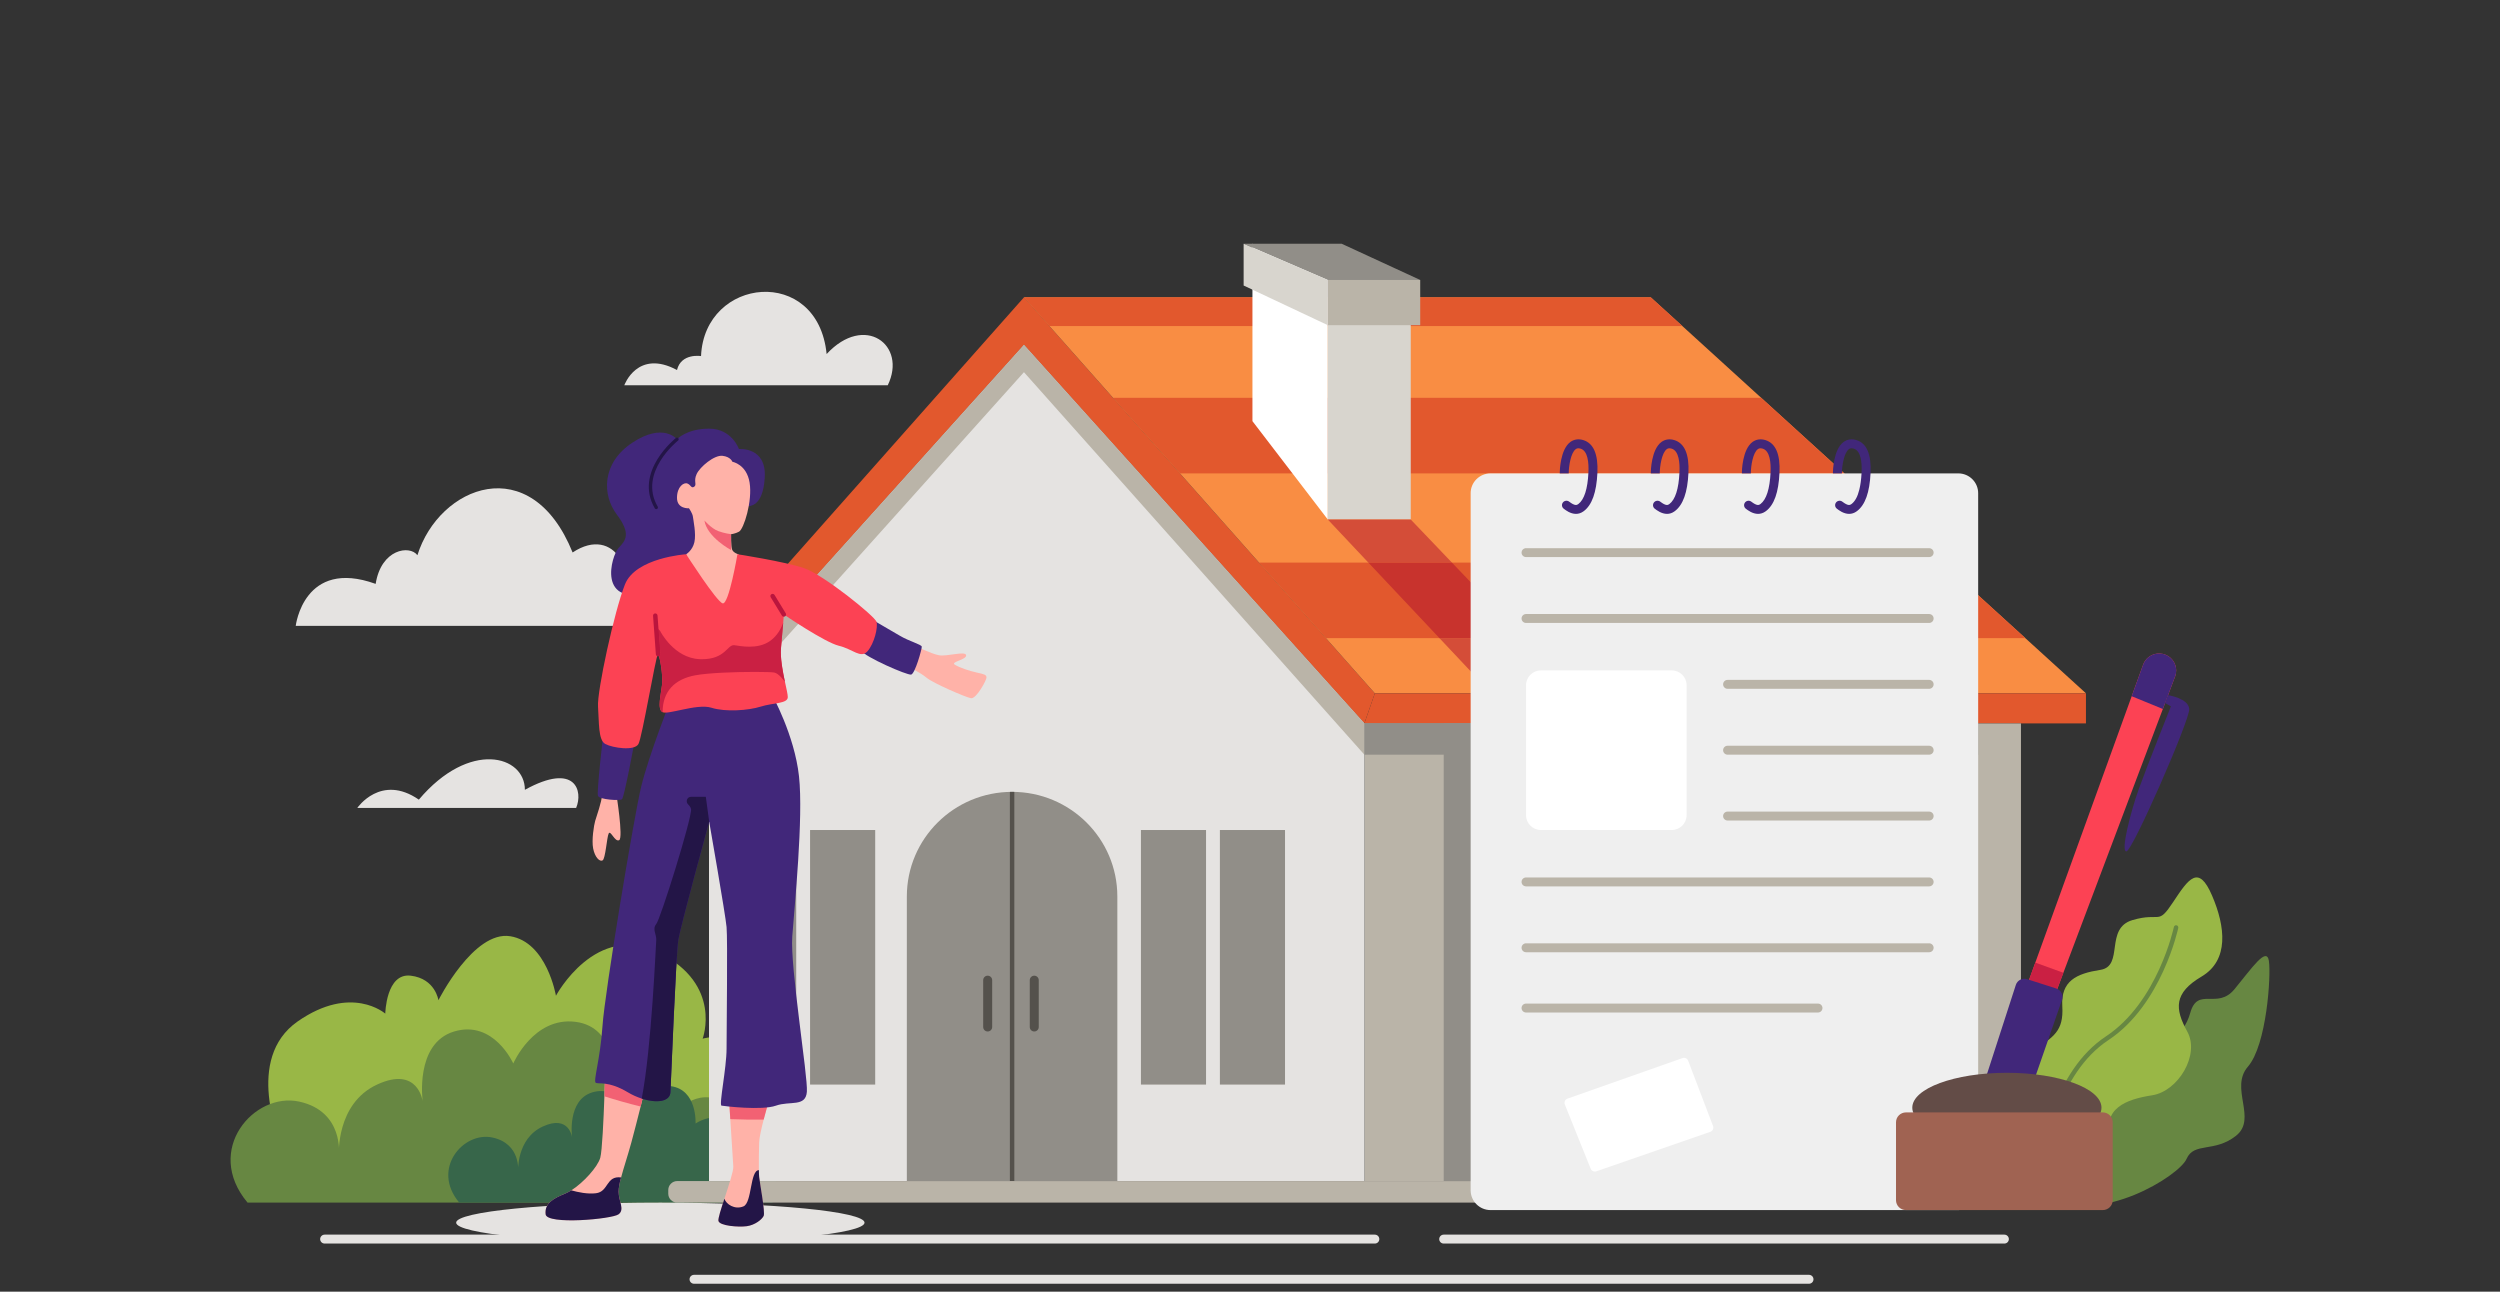 <svg width="300" height="155" viewBox="0 0 300 155" fill="none" xmlns="http://www.w3.org/2000/svg">
<rect x="0" y="0" width="300" height="155" fill="#333333" stroke="none"/>
<g clip-path="url(#clip0_39_326)">
<path d="M106.532 46.229H74.918C74.918 46.229 76.486 41.855 81.239 44.402C81.741 42.337 84.124 42.73 84.124 42.73C84.53 33.211 98.14 31.802 99.195 42.485C103.744 37.569 108.885 41.391 106.532 46.229Z" fill="#E5E3E1"/>
<path d="M77.405 75.107H35.487C35.487 75.107 36.443 66.952 45.079 70.066C45.739 65.871 49.166 65.38 50.089 66.625C52.693 58.302 63.703 53.91 68.713 66.297C73.855 62.889 76.796 69.213 74.205 72.916C79.624 70.361 77.405 75.107 77.405 75.107Z" fill="#E5E3E1"/>
<path d="M259.782 124.69C259.782 124.69 261.937 124.71 262.836 121.53C263.735 118.35 266.07 121.207 268.135 118.707C270.202 116.206 271.998 113.527 272.268 115.314C272.537 117.1 271.998 125.405 269.753 127.994C267.507 130.584 270.92 134.245 268.315 136.298C265.711 138.352 263.285 137.013 262.387 139.067C261.488 141.12 251.967 147.015 246.039 143.71C240.111 140.406 253.764 124.779 259.782 124.69Z" fill="#678742"/>
<path d="M244.602 135.177C244.602 135.177 241.727 127.636 244.063 126.029C246.398 124.422 247.655 123.772 247.476 120.748C247.296 117.725 249.151 116.832 252.041 116.385C254.932 115.939 252.508 111.385 255.921 110.403C259.333 109.42 258.884 111.116 260.77 108.259C262.656 105.402 263.824 103.705 265.441 107.455C267.057 111.205 267.506 115.225 264.184 117.188C260.86 119.154 260.95 121.028 262.477 123.796C264.004 126.565 261.399 130.946 258.255 131.435C255.112 131.923 252.236 132.995 253.225 136.745C254.214 140.495 248.599 144.782 245.388 142.817C242.176 140.853 244.602 135.177 244.602 135.177Z" fill="#99B746"/>
<path d="M245.388 138.353L245.356 138.35C245.208 138.333 245.103 138.2 245.12 138.054C245.132 137.959 246.309 128.595 252.716 124.361C258.93 120.256 260.846 111.331 260.865 111.241C260.895 111.095 261.041 111 261.184 111.034C261.33 111.064 261.424 111.205 261.393 111.35C261.374 111.442 259.411 120.582 253.015 124.807C246.818 128.902 245.666 138.025 245.655 138.115C245.639 138.253 245.523 138.353 245.388 138.353Z" fill="#678742"/>
<path d="M33.657 136.978C33.657 136.978 29.256 127.075 35.723 122.569C42.191 118.064 46.233 121.636 46.233 121.636C46.233 121.636 46.323 116.724 49.287 117.081C52.251 117.439 52.61 120.028 52.61 120.028C52.61 120.028 56.832 111.635 61.234 112.348C65.635 113.063 66.713 119.492 66.713 119.492C66.713 119.492 71.504 110.514 79.12 114.342C86.736 118.171 84.318 124.642 84.318 124.642C84.318 124.642 88.361 123.332 90.337 127.708C92.313 132.083 86.474 140.679 86.474 140.679H31.142C31.142 140.679 30.064 135.085 33.657 136.978Z" fill="#99B746"/>
<path d="M29.705 144.314H88.039C88.039 144.314 90.337 134.522 86.968 132.365C83.6 130.207 80.771 133.764 80.771 133.764C80.771 133.764 81.355 130.565 79.019 129.047C76.683 127.529 73.719 129.583 73.719 129.583C73.719 129.583 74.079 123.243 69.048 122.618C64.018 121.993 61.593 127.618 61.593 127.618C61.593 127.618 59.257 122.35 54.497 123.778C49.736 125.207 50.724 132.172 50.724 132.172C50.724 132.172 50.185 127.857 45.245 130.149C40.304 132.44 40.664 138.585 40.664 138.585C40.664 138.585 41.292 133.369 35.903 132.191C30.514 131.012 24.405 137.974 29.705 144.314Z" fill="#678742"/>
<path d="M55.107 144.315H92.693C92.693 144.315 94.174 138.005 92.004 136.615C89.832 135.225 88.01 137.517 88.01 137.517C88.01 137.517 88.385 135.455 86.881 134.478C85.376 133.499 83.466 134.823 83.466 134.823C83.466 134.823 83.698 130.738 80.457 130.335C77.216 129.932 75.653 133.557 75.653 133.557C75.653 133.557 74.148 130.163 71.081 131.083C68.014 132.004 68.65 136.49 68.65 136.49C68.65 136.49 68.303 133.712 65.12 135.188C61.936 136.664 62.168 140.624 62.168 140.624C62.168 140.624 62.573 137.262 59.101 136.503C55.628 135.744 51.693 140.229 55.107 144.315Z" fill="#37664A"/>
<path d="M164.979 83.198L163.724 86.809L122.876 41.391L82.03 86.809L80.769 83.198L122.876 35.68L164.979 83.198Z" fill="#E2582D"/>
<path d="M250.316 83.198H164.979L159.11 76.576L151.08 67.511L141.595 56.806L133.564 47.74L125.927 39.125L122.876 35.68H198.092L201.881 39.125L211.345 47.74L221.31 56.806L233.075 67.511L243.04 76.576L250.316 83.198Z" fill="#F98D43"/>
<path d="M163.724 86.809H250.315V83.197H164.979L163.724 86.809Z" fill="#E2582D"/>
<path d="M242.515 86.809V141.727H163.724V86.809H242.515Z" fill="#BAB4A8"/>
<path d="M85.08 83.418V141.727H163.724V86.809L122.876 41.391L85.08 83.418Z" fill="#E5E3E1"/>
<path d="M134.081 107.576V141.727H108.821V107.576C108.821 100.644 114.475 95.023 121.454 95.023C128.428 95.023 134.081 100.644 134.081 107.576Z" fill="#918E88"/>
<path d="M121.721 95.026V141.729C121.721 141.878 121.602 141.997 121.453 141.997C121.304 141.997 121.184 141.878 121.184 141.729V95.026C121.274 95.02 121.363 95.02 121.453 95.02C121.542 95.02 121.632 95.02 121.721 95.026Z" fill="#54514C"/>
<path d="M119.061 117.617V123.243C119.061 123.538 118.818 123.779 118.522 123.779C118.22 123.779 117.983 123.538 117.983 123.243V117.617C117.983 117.322 118.22 117.081 118.522 117.081C118.818 117.081 119.061 117.322 119.061 117.617Z" fill="#54514C"/>
<path d="M124.65 117.617V123.243C124.65 123.538 124.407 123.779 124.11 123.779C123.815 123.779 123.572 123.538 123.572 123.243V117.617C123.572 117.322 123.815 117.081 124.11 117.081C124.407 117.081 124.65 117.322 124.65 117.617Z" fill="#54514C"/>
<path d="M144.725 130.149H136.911V99.602H144.725V130.149Z" fill="#918E88"/>
<path d="M154.203 130.149H146.387V99.602H154.203V130.149Z" fill="#918E88"/>
<path d="M95.547 130.149H87.732V99.602H95.547V130.149Z" fill="#918E88"/>
<path d="M105.024 130.149H97.209V99.602H105.024V130.149Z" fill="#918E88"/>
<path d="M85.08 83.418V86.809L122.874 44.661L163.724 90.56V86.809L122.876 41.391L85.08 83.418Z" fill="#BAB4A8"/>
<path d="M237.379 86.809V90.56H163.724V86.809H237.379Z" fill="#918E88"/>
<path d="M173.245 86.809V141.727H227.521V86.809H173.245Z" fill="#918E88"/>
<path d="M240.524 142.799V143.244C240.524 143.838 240.038 144.315 239.445 144.315H81.27C80.677 144.315 80.192 143.838 80.192 143.244V142.799C80.192 142.21 80.677 141.727 81.27 141.727H239.445C240.038 141.727 240.524 142.21 240.524 142.799Z" fill="#BAB4A8"/>
<path d="M201.881 39.125H125.927L122.876 35.68H198.092L201.881 39.125Z" fill="#E2582D"/>
<path d="M221.31 56.806H141.595L133.564 47.74H211.345L221.31 56.806Z" fill="#E2582D"/>
<path d="M243.04 76.576H159.11L151.08 67.51H233.075L243.04 76.576Z" fill="#E2582D"/>
<path d="M159.336 33.14V62.342L150.293 50.537V29.249L159.336 33.14Z" fill="white"/>
<path d="M169.29 33.14V62.342H159.336V33.14H169.29Z" fill="#D8D5CE"/>
<path d="M149.238 29.246H160.992L170.429 33.598H159.334L149.238 29.246Z" fill="#918E88"/>
<path d="M170.426 33.598V39.02H159.336V33.598H170.426Z" fill="#BAB4A8"/>
<path d="M159.336 33.598V39.02L149.236 34.263V29.249L159.336 33.598Z" fill="#D8D5CE"/>
<path d="M189.224 83.197H178.965L172.734 76.576H182.895L189.224 83.197Z" fill="#D44D38"/>
<path d="M189.435 83.418H179.174L178.965 83.197H189.224L189.435 83.418Z" fill="#C8332D"/>
<path d="M174.231 67.51H164.201L159.336 62.342H169.29L174.231 67.51Z" fill="#D44D38"/>
<path d="M182.895 76.576H172.734L164.201 67.51H174.231L182.895 76.576Z" fill="#C8332D"/>
<path d="M103.744 146.719C103.744 148.046 92.773 149.123 79.241 149.123C65.709 149.123 54.738 148.046 54.738 146.719C54.738 145.391 65.709 144.315 79.241 144.315C92.773 144.315 103.744 145.391 103.744 146.719Z" fill="#E5E3E1"/>
<path d="M89.843 60.765C89.862 60.655 91.57 60.949 91.772 57.266C91.974 53.582 88.673 53.884 88.673 53.884C88.673 53.884 87.83 51.439 85.102 51.439C82.374 51.439 81.239 52.712 81.239 52.712C81.239 52.712 79.623 50.658 75.895 53.113C72.167 55.569 72.257 59.409 74.009 61.731C75.76 64.052 75.087 64.856 74.233 65.749C73.38 66.642 71.493 73.027 78.365 71.017C85.237 69.008 85.147 65.401 84.877 61.422C84.608 57.444 89.843 60.765 89.843 60.765Z" fill="#41277A"/>
<path d="M82.337 66.508C82.337 66.508 83.103 66.061 83.328 65.057C83.553 64.052 83.193 62.4 83.148 61.998C83.103 61.596 82.677 60.994 82.677 60.994C82.677 60.994 81.239 61.105 81.239 59.743C81.239 58.382 82.07 57.846 82.497 58.024C82.924 58.203 82.946 58.649 83.305 58.404C83.665 58.158 83.193 57.757 83.597 56.886C84.002 56.015 85.708 54.586 86.696 54.698C87.684 54.81 87.886 55.413 87.886 55.413C87.886 55.413 89.593 55.703 89.952 57.913C90.312 60.123 89.256 63.516 88.673 63.807C88.089 64.097 87.729 64.097 87.729 64.097C87.729 64.097 87.707 65.592 87.864 65.972C88.021 66.352 88.638 66.531 88.638 66.531C88.638 66.531 89.189 75.616 86.472 74.176C83.754 72.736 82.337 66.508 82.337 66.508Z" fill="#FFB2A8"/>
<path d="M91.1 141.25C91.165 141.887 91.839 145.472 91.639 145.906C91.434 146.34 90.594 147.009 89.613 147.144C88.638 147.277 86.347 147.111 86.213 146.506C86.153 146.237 86.514 145.107 86.929 143.843C87.441 142.278 88.034 140.516 87.996 139.975C87.959 139.401 87.775 136.535 87.635 134.296C87.538 132.752 87.457 131.504 87.457 131.504L92.544 131.172C92.544 131.172 92.055 132.768 91.639 134.349C91.359 135.453 91.111 136.546 91.1 137.097C91.074 138.067 91.046 139.471 91.063 140.414C91.068 140.778 91.079 141.073 91.1 141.25Z" fill="#FFB2A8"/>
<path d="M91.64 145.906C91.435 146.341 90.594 147.01 89.613 147.144C88.638 147.278 86.347 147.112 86.213 146.507C86.153 146.238 86.514 145.108 86.929 143.843C87.123 144.497 88.169 145.204 89.215 144.765C90.255 144.33 89.985 140.451 91.063 140.414C91.069 140.778 91.08 141.073 91.101 141.25C91.166 141.887 91.84 145.472 91.64 145.906Z" fill="#231547"/>
<path d="M77.557 129.998C77.557 129.998 77.266 131.22 76.878 132.784C76.533 134.156 76.118 135.795 75.762 137.097C75.293 138.802 74.819 140.199 74.533 141.293C74.344 141.978 74.232 142.541 74.232 142.991C74.232 144.154 74.996 145.134 74.232 145.713C73.471 146.297 65.609 147.009 65.474 145.713C65.339 144.422 66.33 143.837 67.856 143.215C68.077 143.125 68.308 142.996 68.556 142.841C70.001 141.93 71.725 140.034 72.033 138.93C72.259 138.115 72.431 134.29 72.528 131.557C72.582 129.939 72.614 128.702 72.614 128.702L77.557 129.998Z" fill="#FFB2A8"/>
<path d="M72.614 128.702L77.557 129.998C77.557 129.998 77.266 131.22 76.878 132.784C75.326 132.405 73.849 131.981 72.528 131.558C72.582 129.939 72.614 128.702 72.614 128.702Z" fill="#F26173"/>
<path d="M92.545 131.172C92.545 131.172 92.055 132.768 91.64 134.35C90.47 134.37 89.112 134.36 87.635 134.296C87.538 132.752 87.457 131.504 87.457 131.504L92.545 131.172Z" fill="#F26173"/>
<path d="M73.948 95.195C73.948 95.195 74.817 100.553 74.301 100.82C73.784 101.088 73.268 99.57 73.043 100.016C72.819 100.464 72.662 103.075 72.302 103.254C71.943 103.433 71.381 102.852 71.179 101.825C70.977 100.798 71.276 99.012 71.418 98.521C71.561 98.03 72.234 96.132 72.234 95.44C72.234 94.748 73.769 93.99 73.948 95.195Z" fill="#FFB2A8"/>
<path d="M76.165 88.899C76.165 88.899 74.907 95.709 74.638 95.91C74.369 96.111 71.93 95.955 71.757 95.508C71.584 95.061 72.37 88.319 72.37 88.319L76.165 88.899Z" fill="#41277A"/>
<path d="M109.646 77.425C109.646 77.425 111.713 78.452 112.678 78.63C113.644 78.808 115.867 78.072 115.934 78.63C116.002 79.188 114.003 79.412 114.586 79.768C115.171 80.126 116.294 80.505 117.215 80.706C118.135 80.907 118.36 80.974 118.382 81.286C118.405 81.599 117.147 83.899 116.518 83.787C115.889 83.675 112.005 82.001 111.196 81.332C110.387 80.661 108.884 79.947 108.884 79.947L109.646 77.425Z" fill="#FFB2A8"/>
<path d="M104.886 74.455C104.991 74.579 106.795 75.572 107.941 76.264C109.086 76.956 110.591 77.335 110.613 77.604C110.635 77.872 109.804 80.863 109.333 80.952C108.862 81.042 103.853 78.876 103.224 78.005C102.595 77.135 104.392 73.875 104.886 74.455Z" fill="#41277A"/>
<path d="M96.825 131.005C96.689 132.881 94.804 132.077 93.116 132.677C91.434 133.277 86.918 132.741 86.584 132.677C86.25 132.613 87.188 128.187 87.188 125.846C87.188 123.505 87.328 112.719 87.188 111.246C87.059 109.773 85.102 98.59 85.102 98.59C85.102 98.59 81.669 111.112 81.399 112.789C81.13 114.461 80.521 129.596 80.451 131.07C80.403 132.201 78.807 132.42 77.007 131.831C76.457 131.654 75.886 131.402 75.331 131.07C72.976 129.666 71.828 130.132 71.493 129.934C71.16 129.73 72.033 127.115 72.302 123.097C72.571 119.079 76.074 97.984 76.948 94.369C77.826 90.752 80.451 84.055 80.451 84.055L92.647 83.385C92.647 83.385 95.342 88.207 95.881 93.163C96.42 98.119 95.342 108.701 95.073 112.382C94.804 116.068 96.959 129.13 96.825 131.005Z" fill="#41277A"/>
<path d="M104.1 78.151C103.292 79.077 102.348 77.893 100.662 77.492C98.98 77.09 94.064 73.741 94.064 73.741C94.064 73.741 94.038 74.127 93.984 74.743C93.924 75.482 93.833 76.559 93.725 77.695C93.606 78.948 93.924 80.567 94.195 81.831L94.2 81.837V81.842C94.377 82.667 94.534 83.337 94.534 83.653C94.534 84.456 92.782 84.323 91.3 84.789C89.818 85.26 87.059 85.464 85.372 84.928C84.481 84.645 83.085 84.903 81.867 85.16C80.777 85.39 79.829 85.621 79.513 85.464C78.834 85.126 79.309 83.385 79.443 82.18C79.578 80.974 79.174 78.766 78.974 78.498L78.937 78.52C78.624 79.104 77.066 88.448 76.614 89.279C76.139 90.147 73.515 89.75 72.636 89.279C71.763 88.807 71.898 86.6 71.763 84.789C71.629 82.983 73.714 73.339 74.997 70.124C76.279 66.91 82.338 66.508 82.338 66.508C82.338 66.508 85.981 72.198 86.719 72.402C87.457 72.605 88.492 66.508 88.492 66.508C88.492 66.508 94.129 67.376 96.49 68.179C98.844 68.983 104.973 73.945 105.178 74.609C105.383 75.284 104.908 77.223 104.1 78.151Z" fill="#FC4254"/>
<path d="M78.971 78.765C78.832 78.765 78.713 78.657 78.703 78.516L78.366 73.894C78.355 73.747 78.467 73.619 78.615 73.608C78.763 73.599 78.892 73.708 78.903 73.856L79.24 78.477C79.251 78.625 79.14 78.753 78.991 78.764L78.971 78.765Z" fill="#BA153D"/>
<path d="M94.062 74.009C93.972 74.009 93.883 73.963 93.832 73.88L92.484 71.67C92.407 71.543 92.448 71.378 92.575 71.302C92.703 71.226 92.868 71.265 92.945 71.392L94.293 73.602C94.37 73.729 94.328 73.894 94.202 73.971L94.062 74.009Z" fill="#BA153D"/>
<path d="M79.513 85.464C79.244 85.33 79.156 84.975 79.156 84.521C79.157 83.83 79.362 82.907 79.443 82.18C79.462 82.013 79.47 81.826 79.47 81.628C79.47 80.615 79.249 79.302 79.076 78.743C79.18 78.7 79.249 78.594 79.24 78.477L79.025 75.522C79.084 75.555 79.154 75.629 79.238 75.75C79.238 75.75 80.861 78.965 83.954 79.099C84.057 79.104 84.158 79.105 84.254 79.105C85.613 79.105 86.367 78.684 86.878 78.263C87.389 77.841 87.658 77.42 88.047 77.42C88.076 77.42 88.106 77.422 88.136 77.427C88.544 77.487 89.194 77.603 89.918 77.603C90.747 77.603 91.672 77.451 92.443 76.892C93.294 76.275 93.747 75.381 93.984 74.743C93.924 75.482 93.833 76.559 93.725 77.695C93.707 77.881 93.7 78.075 93.7 78.275C93.7 79.421 93.965 80.754 94.195 81.831C94.113 81.719 93.488 80.829 92.917 80.706C92.704 80.659 91.786 80.629 90.576 80.629C88.317 80.629 85.04 80.735 83.415 81.038C80.925 81.51 79.513 82.983 79.513 85.464Z" fill="#CA2043"/>
<path d="M79.076 78.743C79.039 78.624 79.004 78.539 78.974 78.499L78.937 78.52C78.832 77.76 78.565 75.501 78.954 75.501C78.975 75.501 78.999 75.508 79.025 75.522L79.24 78.477C79.249 78.594 79.18 78.7 79.076 78.743Z" fill="#BA153D"/>
<path d="M85.102 98.59C85.102 98.59 81.669 111.112 81.399 112.789C81.13 114.461 80.521 129.596 80.451 131.07C80.403 132.201 78.807 132.42 77.007 131.831C78.203 125.647 78.689 113.475 78.748 112.853C78.818 112.141 78.23 111.514 78.748 110.887C79.27 110.265 83.081 98.028 82.924 97.101C82.887 96.897 82.763 96.71 82.585 96.539C82.229 96.206 82.439 95.616 82.93 95.616H84.698L85.102 98.59Z" fill="#231547"/>
<path d="M74.232 145.713C73.471 146.297 65.609 147.009 65.474 145.713C65.339 144.422 66.33 143.837 67.856 143.216C68.077 143.126 68.308 142.996 68.556 142.841C69.343 143.066 70.518 143.313 71.51 143.189C73.056 143.007 72.701 141.056 74.533 141.293C74.344 141.978 74.232 142.541 74.232 142.991C74.232 144.154 74.996 145.134 74.232 145.713Z" fill="#231547"/>
<path d="M84.53 62.456C84.53 62.456 85.372 63.428 86.18 63.728C86.989 64.03 87.73 64.097 87.73 64.097V66.006C87.73 66.006 84.832 64.465 84.53 62.456Z" fill="#F26173"/>
<path d="M78.75 61.1C78.68 61.1 78.612 61.064 78.575 61C76.025 56.613 81.063 52.594 81.115 52.554C81.203 52.485 81.329 52.5 81.398 52.587C81.467 52.674 81.453 52.8 81.365 52.869C81.316 52.907 76.551 56.715 78.925 60.799C78.98 60.895 78.947 61.018 78.851 61.073L78.75 61.1Z" fill="#231547"/>
<path d="M234.991 56.806H178.867C177.548 56.806 176.478 57.869 176.478 59.18V142.835C176.478 144.146 177.548 145.21 178.867 145.21H234.991C236.31 145.21 237.38 144.146 237.38 142.835V59.18C237.38 57.869 236.31 56.806 234.991 56.806Z" fill="#EFEFEF"/>
<path d="M200.602 80.447H184.917C183.927 80.447 183.125 81.244 183.125 82.228V97.82C183.125 98.805 183.927 99.602 184.917 99.602H200.602C201.591 99.602 202.393 98.805 202.393 97.82V82.228C202.393 81.244 201.591 80.447 200.602 80.447Z" fill="white"/>
<path d="M183.125 66.851H231.496C231.794 66.851 232.035 66.612 232.035 66.315C232.035 66.02 231.794 65.78 231.496 65.78H183.125C182.827 65.78 182.586 66.02 182.586 66.315C182.586 66.612 182.827 66.851 183.125 66.851Z" fill="#BAB4A8"/>
<path d="M231.496 73.683H183.125C182.827 73.683 182.586 73.923 182.586 74.218C182.586 74.514 182.827 74.754 183.125 74.754H231.496C231.794 74.754 232.035 74.514 232.035 74.218C232.035 73.923 231.794 73.683 231.496 73.683Z" fill="#BAB4A8"/>
<path d="M231.495 81.586H207.311C207.013 81.586 206.772 81.826 206.772 82.121C206.772 82.417 207.013 82.657 207.311 82.657H231.495C231.794 82.657 232.035 82.417 232.035 82.121C232.035 81.826 231.794 81.586 231.495 81.586Z" fill="#BAB4A8"/>
<path d="M231.495 89.488H207.311C207.013 89.488 206.772 89.728 206.772 90.024C206.772 90.32 207.013 90.56 207.311 90.56H231.495C231.794 90.56 232.035 90.32 232.035 90.024C232.035 89.728 231.794 89.488 231.495 89.488Z" fill="#BAB4A8"/>
<path d="M231.495 97.391H207.311C207.013 97.391 206.772 97.631 206.772 97.926C206.772 98.223 207.013 98.463 207.311 98.463H231.495C231.794 98.463 232.035 98.223 232.035 97.926C232.035 97.631 231.794 97.391 231.495 97.391Z" fill="#BAB4A8"/>
<path d="M231.496 105.294H183.125C182.827 105.294 182.586 105.534 182.586 105.83C182.586 106.125 182.827 106.365 183.125 106.365H231.496C231.794 106.365 232.035 106.125 232.035 105.83C232.035 105.534 231.794 105.294 231.496 105.294Z" fill="#BAB4A8"/>
<path d="M231.496 113.197H183.125C182.827 113.197 182.586 113.436 182.586 113.733C182.586 114.028 182.827 114.268 183.125 114.268H231.496C231.794 114.268 232.035 114.028 232.035 113.733C232.035 113.436 231.794 113.197 231.496 113.197Z" fill="#BAB4A8"/>
<path d="M218.157 120.43H183.125C182.827 120.43 182.586 120.669 182.586 120.965C182.586 121.262 182.827 121.502 183.125 121.502H218.157C218.455 121.502 218.696 121.262 218.696 120.965C218.696 120.669 218.455 120.43 218.157 120.43Z" fill="#BAB4A8"/>
<path d="M205.565 135.123L202.58 127.287C202.476 127.015 202.172 126.875 201.895 126.972L188.101 131.835C187.812 131.935 187.666 132.255 187.78 132.538L190.884 140.252C190.991 140.517 191.289 140.653 191.562 140.558L205.238 135.818C205.525 135.719 205.673 135.405 205.565 135.123Z" fill="white"/>
<path d="M191.689 56.741C191.576 59.093 191.043 60.599 190.045 61.343C189.727 61.579 189.409 61.665 189.114 61.665C188.45 61.665 187.879 61.226 187.647 61.044C187.41 60.867 187.367 60.529 187.55 60.293C187.733 60.063 188.073 60.02 188.305 60.202C188.978 60.717 189.205 60.631 189.399 60.486C190.111 59.951 190.519 58.675 190.612 56.693C190.665 55.536 190.547 54.1 189.668 53.837C189.361 53.741 189.199 53.821 189.092 53.896C188.494 54.335 188.256 55.911 188.245 56.806H187.167V56.8C187.167 56.511 187.226 53.928 188.45 53.033C188.892 52.718 189.42 52.637 189.986 52.808C191.221 53.184 191.792 54.507 191.689 56.741Z" fill="#41277A"/>
<path d="M202.614 56.741C202.505 59.093 201.967 60.599 200.97 61.343C200.657 61.579 200.339 61.665 200.043 61.665C199.375 61.665 198.809 61.226 198.572 61.044C198.335 60.867 198.292 60.529 198.475 60.293C198.657 60.063 198.997 60.02 199.235 60.202C199.903 60.717 200.135 60.631 200.323 60.486C201.035 59.951 201.444 58.675 201.536 56.693C201.59 55.536 201.471 54.1 200.598 53.837C200.285 53.741 200.124 53.821 200.016 53.896C199.418 54.335 199.181 55.911 199.17 56.806H198.092V56.8C198.097 56.511 198.151 53.928 199.38 53.033C199.816 52.718 200.345 52.637 200.911 52.808C202.145 53.184 202.716 54.507 202.614 56.741Z" fill="#41277A"/>
<path d="M213.538 56.741C213.43 59.093 212.897 60.599 211.9 61.343C211.582 61.579 211.264 61.665 210.967 61.665C210.299 61.665 209.734 61.226 209.496 61.044C209.265 60.867 209.221 60.529 209.405 60.293C209.587 60.063 209.927 60.02 210.159 60.202C210.833 60.717 211.059 60.631 211.253 60.486C211.965 59.951 212.374 58.675 212.466 56.693C212.52 55.536 212.395 54.1 211.523 53.837C211.215 53.741 211.054 53.821 210.945 53.896C210.343 54.335 210.105 55.911 210.1 56.806H209.022V56.8C209.022 56.511 209.081 53.928 210.305 53.033C210.741 52.718 211.275 52.637 211.841 52.808C213.075 53.184 213.646 54.507 213.538 56.741Z" fill="#41277A"/>
<path d="M224.468 56.741C224.36 59.093 223.821 60.599 222.825 61.343C222.512 61.579 222.194 61.665 221.892 61.665C221.229 61.665 220.658 61.226 220.426 61.044C220.189 60.867 220.145 60.529 220.329 60.293C220.512 60.063 220.852 60.02 221.084 60.202C221.757 60.717 221.984 60.631 222.177 60.486C222.604 60.165 222.921 59.586 223.121 58.745C223.255 58.204 223.342 57.561 223.385 56.806L223.39 56.693C223.445 55.536 223.325 54.1 222.453 53.837C222.14 53.741 221.978 53.821 221.87 53.896C221.273 54.335 221.035 55.911 221.024 56.806H219.946V56.8C219.952 56.511 220.005 53.928 221.235 53.033C221.671 52.718 222.199 52.637 222.765 52.808C223.999 53.184 224.571 54.507 224.468 56.741Z" fill="#41277A"/>
<path d="M261.144 80.461C261.144 80.696 261.105 80.937 261.014 81.173L259.543 85.079L247.605 116.733L246.199 120.462L242.948 119.069L244.236 115.512L255.803 83.546L257.172 79.769C257.57 78.655 258.836 78.119 259.925 78.596C260.685 78.933 261.144 79.678 261.144 80.461Z" fill="#FC4254"/>
<path d="M259.926 78.596C258.837 78.119 257.57 78.655 257.172 79.769L255.803 83.547L259.543 85.08L261.014 81.173C261.106 80.938 261.144 80.697 261.144 80.461C261.144 79.678 260.686 78.933 259.926 78.596Z" fill="#41277A"/>
<path d="M260.169 83.418C260.169 83.418 262.62 83.795 262.71 85.079C262.8 86.363 255.884 102.168 255.165 102.168C254.446 102.168 255.704 97.346 256.646 94.712C257.59 92.078 260.509 84.756 260.509 84.756L259.809 84.372L260.169 83.418Z" fill="#41277A"/>
<path d="M246.199 120.462L242.948 119.07L244.236 115.512L247.606 116.733L246.199 120.462Z" fill="#CA2043"/>
<path d="M246.753 118.621L243.256 117.5C242.69 117.318 242.082 117.628 241.9 118.191L238.445 128.867C238.256 129.451 238.598 130.072 239.194 130.23L242.518 131.112C243.065 131.256 243.63 130.957 243.815 130.426L247.44 119.99C247.637 119.423 247.326 118.805 246.753 118.621Z" fill="#41277A"/>
<path d="M252.178 132.92C252.178 130.608 247.095 128.734 240.826 128.734C234.557 128.734 229.475 130.608 229.475 132.92C229.475 135.232 234.557 137.106 240.826 137.106C247.095 137.106 252.178 135.232 252.178 132.92Z" fill="#634C47"/>
<path d="M252.331 133.489H228.715C228.056 133.489 227.521 134.021 227.521 134.676V144.023C227.521 144.678 228.056 145.21 228.715 145.21H252.331C252.991 145.21 253.525 144.678 253.525 144.023V134.676C253.525 134.021 252.991 133.489 252.331 133.489Z" fill="#A06352"/>
<path d="M164.979 149.228H38.957C38.66 149.228 38.418 148.989 38.418 148.693C38.418 148.396 38.66 148.156 38.957 148.156H164.979C165.277 148.156 165.518 148.396 165.518 148.693C165.518 148.989 165.277 149.228 164.979 149.228Z" fill="#E5E3E1"/>
<path d="M240.524 149.228H173.245C172.947 149.228 172.706 148.989 172.706 148.693C172.706 148.396 172.947 148.156 173.245 148.156H240.524C240.821 148.156 241.063 148.396 241.063 148.693C241.063 148.989 240.821 149.228 240.524 149.228Z" fill="#E5E3E1"/>
<path d="M217.079 154.05H83.286C82.988 154.05 82.746 153.811 82.746 153.515C82.746 153.218 82.988 152.979 83.286 152.979H217.079C217.377 152.979 217.618 153.218 217.618 153.515C217.618 153.811 217.377 154.05 217.079 154.05Z" fill="#E5E3E1"/>
<path d="M69.136 96.953H42.875C42.875 96.953 45.698 92.809 50.262 95.957C56.334 88.763 62.986 90.64 62.986 94.776C69.097 91.416 69.986 94.954 69.136 96.953Z" fill="#E5E3E1"/>
</g>
<defs>
<clipPath id="clip0_39_326">
<rect width="300" height="154.545" fill="white"/>
</clipPath>
</defs>
</svg>

